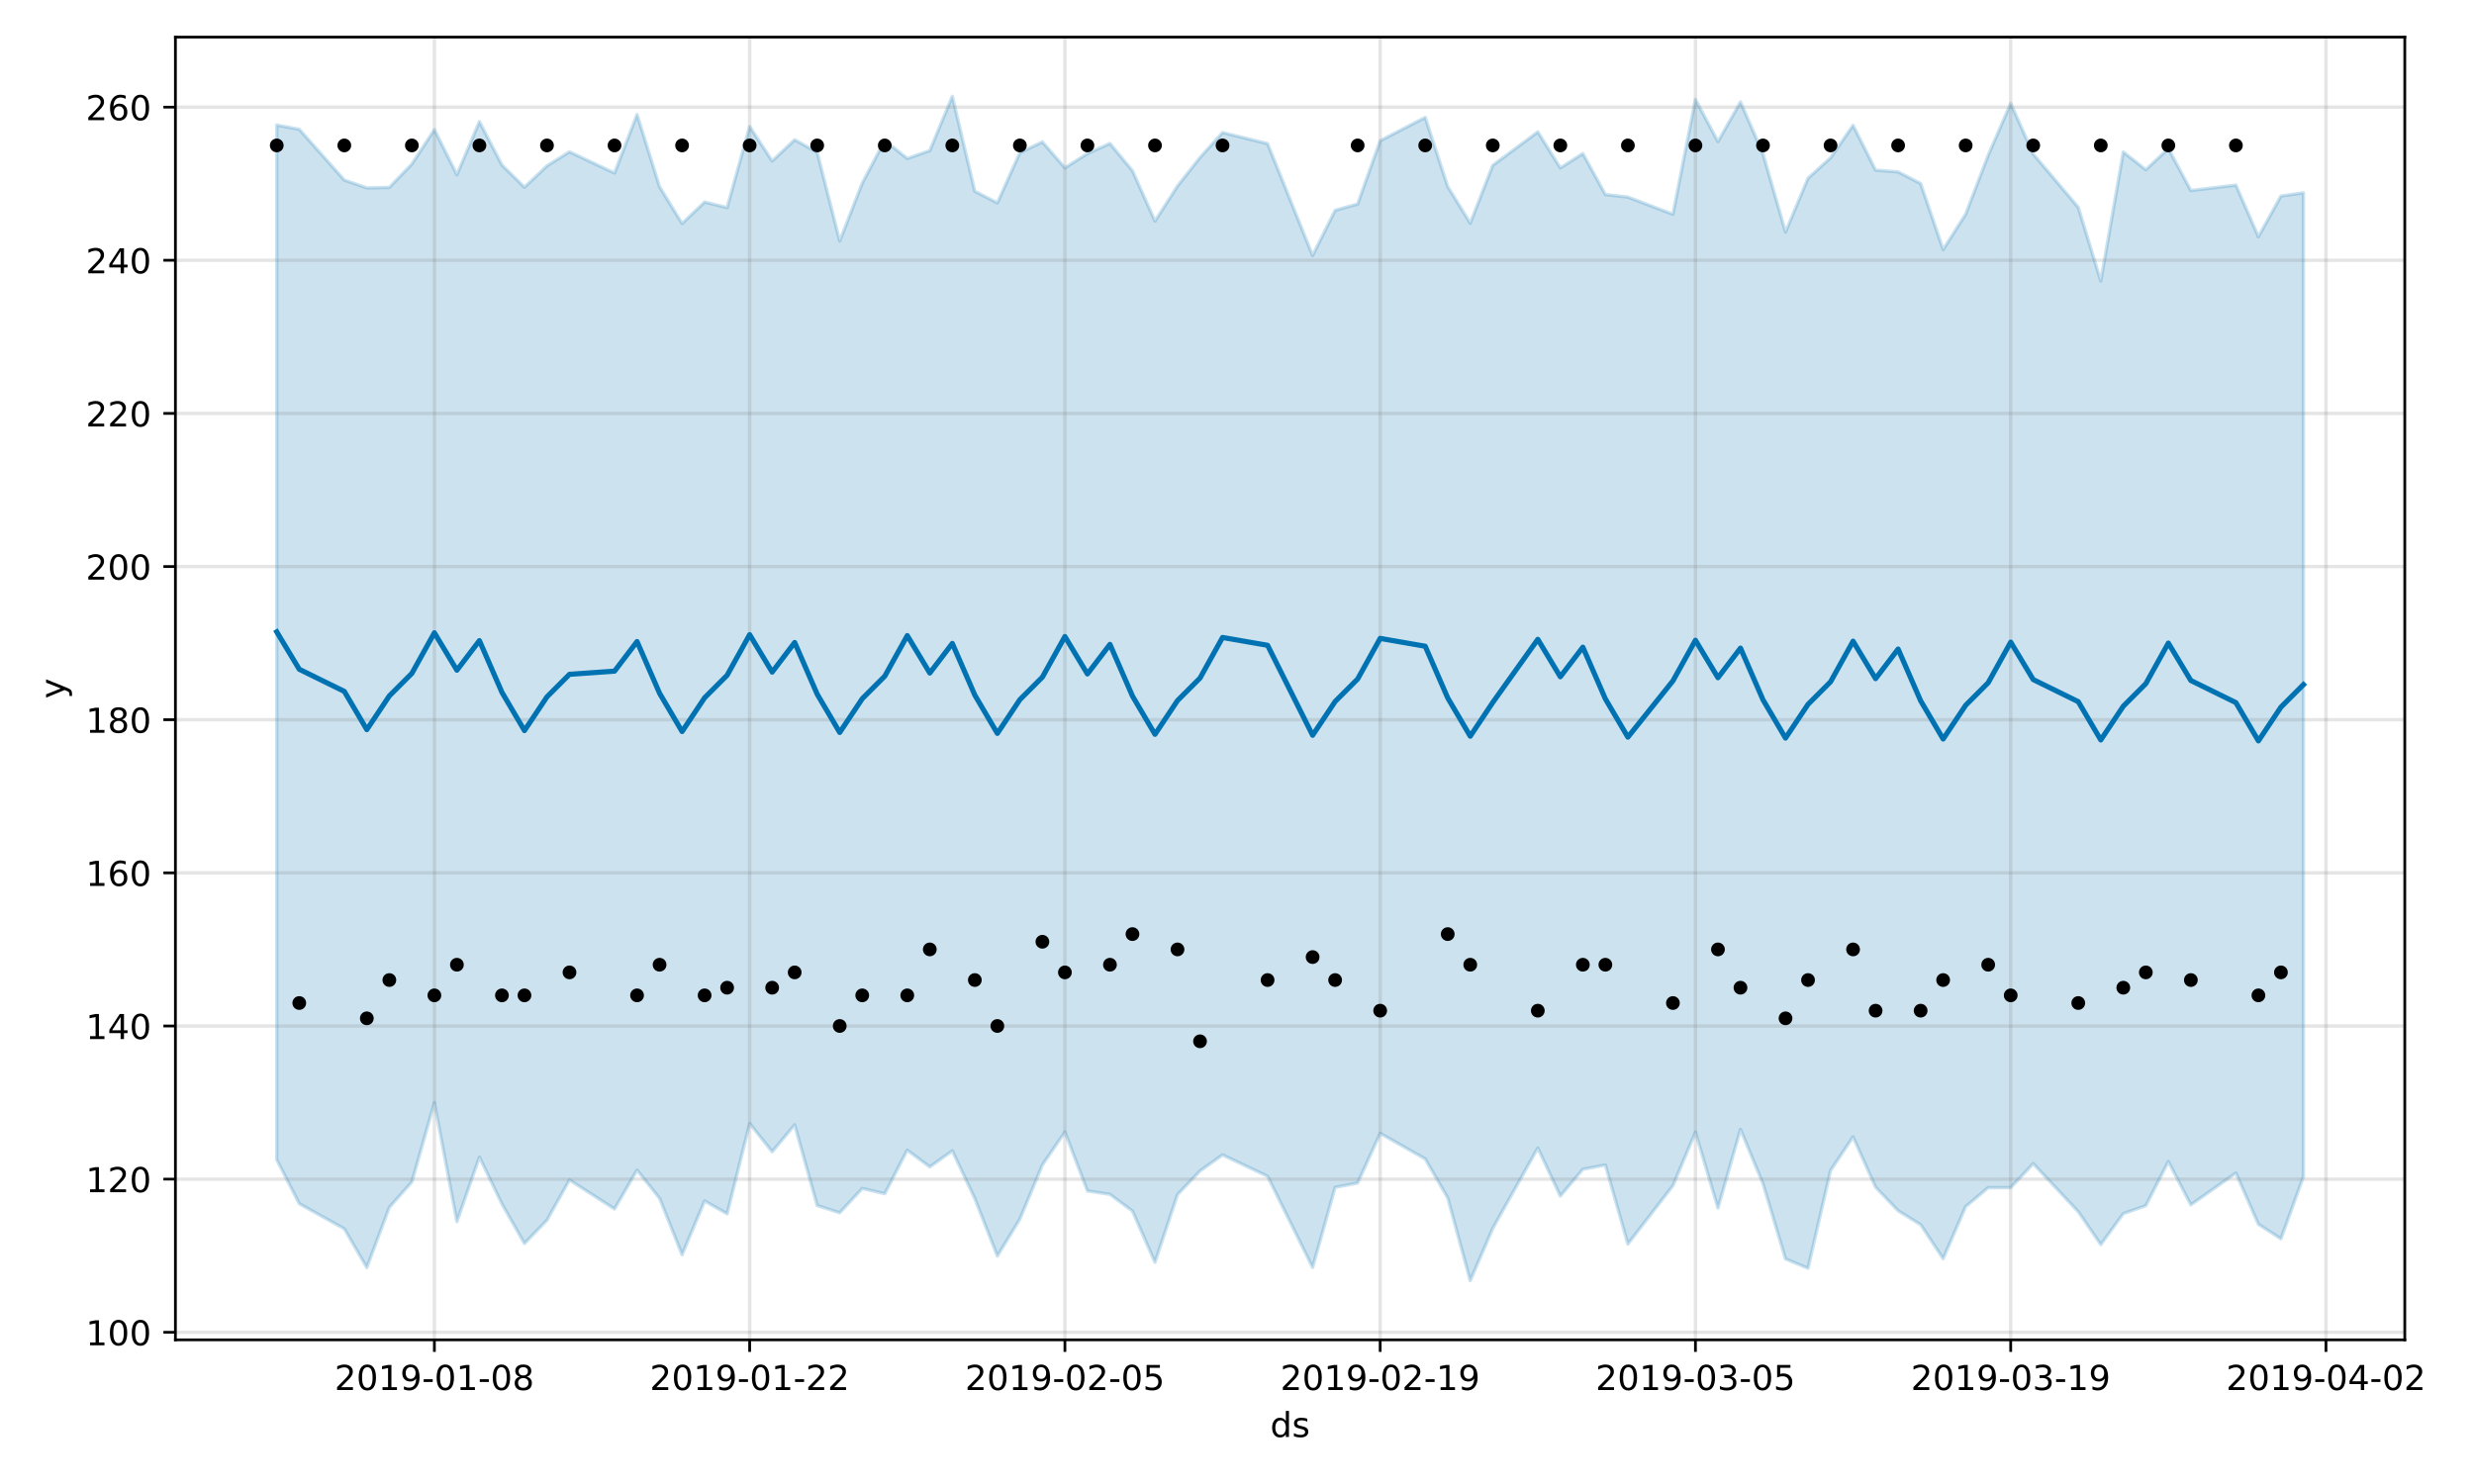 <?xml version="1.0" encoding="utf-8" standalone="no"?>
<!DOCTYPE svg PUBLIC "-//W3C//DTD SVG 1.1//EN"
  "http://www.w3.org/Graphics/SVG/1.1/DTD/svg11.dtd">
<!-- Created with matplotlib (https://matplotlib.org/) -->
<svg height="432pt" version="1.1" viewBox="0 0 720 432" width="720pt" xmlns="http://www.w3.org/2000/svg" xmlns:xlink="http://www.w3.org/1999/xlink">
 <defs>
  <style type="text/css">
*{stroke-linecap:butt;stroke-linejoin:round;}
  </style>
 </defs>
 <g id="figure_1">
  <g id="patch_1">
   <path d="M 0 432 
L 720 432 
L 720 0 
L 0 0 
z
" style="fill:#ffffff;"/>
  </g>
  <g id="axes_1">
   <g id="patch_2">
    <path d="M 51.05 390.04 
L 699.857 390.04 
L 699.857 10.8 
L 51.05 10.8 
z
" style="fill:#ffffff;"/>
   </g>
   <g id="PolyCollection_1">
    <defs>
     <path d="M 80.541 -395.58 
L 80.541 -94.399 
L 87.095 -81.602 
L 100.202 -74.284 
L 106.756 -63.004 
L 113.309 -80.535 
L 119.863 -87.93 
L 126.417 -111.03 
L 132.97 -76.383 
L 139.524 -95.158 
L 146.077 -81.52 
L 152.631 -69.999 
L 159.185 -76.791 
L 165.738 -88.509 
L 178.845 -80.063 
L 185.399 -91.378 
L 191.953 -83.16 
L 198.506 -66.753 
L 205.06 -82.389 
L 211.613 -78.659 
L 218.167 -104.935 
L 224.721 -96.713 
L 231.274 -104.542 
L 237.828 -81.064 
L 244.381 -78.956 
L 250.935 -86.029 
L 257.489 -84.516 
L 264.042 -97.188 
L 270.596 -92.306 
L 277.15 -96.986 
L 283.703 -83.075 
L 290.257 -66.358 
L 296.81 -77.127 
L 303.364 -92.871 
L 309.918 -102.475 
L 316.471 -85.32 
L 323.025 -84.322 
L 329.578 -79.442 
L 336.132 -64.536 
L 342.686 -84.244 
L 349.239 -91.124 
L 355.793 -95.805 
L 368.9 -89.575 
L 382.007 -63.039 
L 388.561 -86.356 
L 395.114 -87.627 
L 401.668 -102.075 
L 414.775 -94.638 
L 421.329 -83.274 
L 427.883 -59.198 
L 434.436 -74.423 
L 447.543 -97.794 
L 454.097 -83.823 
L 460.651 -91.62 
L 467.204 -92.863 
L 473.758 -69.867 
L 486.865 -86.844 
L 493.419 -102.421 
L 499.972 -80.328 
L 506.526 -103.224 
L 513.079 -87.439 
L 519.633 -65.516 
L 526.187 -62.812 
L 532.74 -91.263 
L 539.294 -101.034 
L 545.847 -86.402 
L 552.401 -79.552 
L 558.955 -75.501 
L 565.508 -65.591 
L 572.062 -80.755 
L 578.616 -86.257 
L 585.169 -86.273 
L 591.723 -93.253 
L 604.83 -79.26 
L 611.384 -69.701 
L 617.937 -78.701 
L 624.491 -81.019 
L 631.044 -93.853 
L 637.598 -81.267 
L 650.705 -90.525 
L 657.259 -75.614 
L 663.812 -71.381 
L 670.366 -89.5 
L 670.366 -375.868 
L 670.366 -375.868 
L 663.812 -374.93 
L 657.259 -363.091 
L 650.705 -378.117 
L 637.598 -376.542 
L 631.044 -388.748 
L 624.491 -382.592 
L 617.937 -387.742 
L 611.384 -350.194 
L 604.83 -371.652 
L 591.723 -387.161 
L 585.169 -401.91 
L 578.616 -386.798 
L 572.062 -369.651 
L 565.508 -359.361 
L 558.955 -378.565 
L 552.401 -381.965 
L 545.847 -382.482 
L 539.294 -395.511 
L 532.74 -386.051 
L 526.187 -380.118 
L 519.633 -364.446 
L 513.079 -387.251 
L 506.526 -402.327 
L 499.972 -390.778 
L 493.419 -403.063 
L 486.865 -369.628 
L 473.758 -374.632 
L 467.204 -375.372 
L 460.651 -387.293 
L 454.097 -383.111 
L 447.543 -393.601 
L 434.436 -383.866 
L 427.883 -367.02 
L 421.329 -377.685 
L 414.775 -397.817 
L 401.668 -391.031 
L 395.114 -372.608 
L 388.561 -370.78 
L 382.007 -357.622 
L 368.9 -390.184 
L 355.793 -393.409 
L 349.239 -386.138 
L 342.686 -377.849 
L 336.132 -367.643 
L 329.578 -382.289 
L 323.025 -390.23 
L 316.471 -387.289 
L 309.918 -383.134 
L 303.364 -390.687 
L 296.81 -387.541 
L 290.257 -372.936 
L 283.703 -376.317 
L 277.15 -403.962 
L 270.596 -388.155 
L 264.042 -385.853 
L 257.489 -391.12 
L 250.935 -378.675 
L 244.381 -361.844 
L 237.828 -387.653 
L 231.274 -391.301 
L 224.721 -385.131 
L 218.167 -395.168 
L 211.613 -371.574 
L 205.06 -373.179 
L 198.506 -366.931 
L 191.953 -377.638 
L 185.399 -398.669 
L 178.845 -381.625 
L 165.738 -387.803 
L 159.185 -383.714 
L 152.631 -377.49 
L 146.077 -383.956 
L 139.524 -396.598 
L 132.97 -381.129 
L 126.417 -394.259 
L 119.863 -384.245 
L 113.309 -377.444 
L 106.756 -377.304 
L 100.202 -379.581 
L 87.095 -394.365 
L 80.541 -395.58 
z
" id="m6559ff8dbb" style="stroke:#0072b2;stroke-opacity:0.2;"/>
    </defs>
    <g clip-path="url(#p74fd27d8d5)">
     <use style="fill:#0072b2;fill-opacity:0.2;stroke:#0072b2;stroke-opacity:0.2;" x="0" xlink:href="#m6559ff8dbb" y="432"/>
    </g>
   </g>
   <g id="matplotlib.axis_1">
    <g id="xtick_1">
     <g id="line2d_1">
      <path clip-path="url(#p74fd27d8d5)" d="M 126.417 390.04 
L 126.417 10.8 
" style="fill:none;stroke:#808080;stroke-linecap:square;stroke-opacity:0.2;"/>
     </g>
     <g id="line2d_2">
      <defs>
       <path d="M 0 0 
L 0 3.5 
" id="m999c740b2d" style="stroke:#000000;stroke-width:0.8;"/>
      </defs>
      <g>
       <use style="stroke:#000000;stroke-width:0.8;" x="126.417" xlink:href="#m999c740b2d" y="390.04"/>
      </g>
     </g>
     <g id="text_1">
      <!-- 2019-01-08 -->
      <defs>
       <path d="M 19.188 8.297 
L 53.609 8.297 
L 53.609 0 
L 7.328 0 
L 7.328 8.297 
Q 12.938 14.109 22.625 23.891 
Q 32.328 33.688 34.812 36.531 
Q 39.547 41.844 41.422 45.531 
Q 43.312 49.219 43.312 52.781 
Q 43.312 58.594 39.234 62.25 
Q 35.156 65.922 28.609 65.922 
Q 23.969 65.922 18.812 64.312 
Q 13.672 62.703 7.812 59.422 
L 7.812 69.391 
Q 13.766 71.781 18.938 73 
Q 24.125 74.219 28.422 74.219 
Q 39.75 74.219 46.484 68.547 
Q 53.219 62.891 53.219 53.422 
Q 53.219 48.922 51.531 44.891 
Q 49.859 40.875 45.406 35.406 
Q 44.188 33.984 37.641 27.219 
Q 31.109 20.453 19.188 8.297 
z
" id="DejaVuSans-50"/>
       <path d="M 31.781 66.406 
Q 24.172 66.406 20.328 58.906 
Q 16.5 51.422 16.5 36.375 
Q 16.5 21.391 20.328 13.891 
Q 24.172 6.391 31.781 6.391 
Q 39.453 6.391 43.281 13.891 
Q 47.125 21.391 47.125 36.375 
Q 47.125 51.422 43.281 58.906 
Q 39.453 66.406 31.781 66.406 
z
M 31.781 74.219 
Q 44.047 74.219 50.516 64.516 
Q 56.984 54.828 56.984 36.375 
Q 56.984 17.969 50.516 8.266 
Q 44.047 -1.422 31.781 -1.422 
Q 19.531 -1.422 13.062 8.266 
Q 6.594 17.969 6.594 36.375 
Q 6.594 54.828 13.062 64.516 
Q 19.531 74.219 31.781 74.219 
z
" id="DejaVuSans-48"/>
       <path d="M 12.406 8.297 
L 28.516 8.297 
L 28.516 63.922 
L 10.984 60.406 
L 10.984 69.391 
L 28.422 72.906 
L 38.281 72.906 
L 38.281 8.297 
L 54.391 8.297 
L 54.391 0 
L 12.406 0 
z
" id="DejaVuSans-49"/>
       <path d="M 10.984 1.516 
L 10.984 10.5 
Q 14.703 8.734 18.5 7.812 
Q 22.312 6.891 25.984 6.891 
Q 35.75 6.891 40.891 13.453 
Q 46.047 20.016 46.781 33.406 
Q 43.953 29.203 39.594 26.953 
Q 35.25 24.703 29.984 24.703 
Q 19.047 24.703 12.672 31.312 
Q 6.297 37.938 6.297 49.422 
Q 6.297 60.641 12.938 67.422 
Q 19.578 74.219 30.609 74.219 
Q 43.266 74.219 49.922 64.516 
Q 56.594 54.828 56.594 36.375 
Q 56.594 19.141 48.406 8.859 
Q 40.234 -1.422 26.422 -1.422 
Q 22.703 -1.422 18.891 -0.688 
Q 15.094 0.047 10.984 1.516 
z
M 30.609 32.422 
Q 37.25 32.422 41.125 36.953 
Q 45.016 41.5 45.016 49.422 
Q 45.016 57.281 41.125 61.844 
Q 37.25 66.406 30.609 66.406 
Q 23.969 66.406 20.094 61.844 
Q 16.219 57.281 16.219 49.422 
Q 16.219 41.5 20.094 36.953 
Q 23.969 32.422 30.609 32.422 
z
" id="DejaVuSans-57"/>
       <path d="M 4.891 31.391 
L 31.203 31.391 
L 31.203 23.391 
L 4.891 23.391 
z
" id="DejaVuSans-45"/>
       <path d="M 31.781 34.625 
Q 24.75 34.625 20.719 30.859 
Q 16.703 27.094 16.703 20.516 
Q 16.703 13.922 20.719 10.156 
Q 24.75 6.391 31.781 6.391 
Q 38.812 6.391 42.859 10.172 
Q 46.922 13.969 46.922 20.516 
Q 46.922 27.094 42.891 30.859 
Q 38.875 34.625 31.781 34.625 
z
M 21.922 38.812 
Q 15.578 40.375 12.031 44.719 
Q 8.5 49.078 8.5 55.328 
Q 8.5 64.062 14.719 69.141 
Q 20.953 74.219 31.781 74.219 
Q 42.672 74.219 48.875 69.141 
Q 55.078 64.062 55.078 55.328 
Q 55.078 49.078 51.531 44.719 
Q 48 40.375 41.703 38.812 
Q 48.828 37.156 52.797 32.312 
Q 56.781 27.484 56.781 20.516 
Q 56.781 9.906 50.312 4.234 
Q 43.844 -1.422 31.781 -1.422 
Q 19.734 -1.422 13.25 4.234 
Q 6.781 9.906 6.781 20.516 
Q 6.781 27.484 10.781 32.312 
Q 14.797 37.156 21.922 38.812 
z
M 18.312 54.391 
Q 18.312 48.734 21.844 45.562 
Q 25.391 42.391 31.781 42.391 
Q 38.141 42.391 41.719 45.562 
Q 45.312 48.734 45.312 54.391 
Q 45.312 60.062 41.719 63.234 
Q 38.141 66.406 31.781 66.406 
Q 25.391 66.406 21.844 63.234 
Q 18.312 60.062 18.312 54.391 
z
" id="DejaVuSans-56"/>
      </defs>
      <g transform="translate(97.359 404.638)scale(0.1 -0.1)">
       <use xlink:href="#DejaVuSans-50"/>
       <use x="63.623" xlink:href="#DejaVuSans-48"/>
       <use x="127.246" xlink:href="#DejaVuSans-49"/>
       <use x="190.869" xlink:href="#DejaVuSans-57"/>
       <use x="254.492" xlink:href="#DejaVuSans-45"/>
       <use x="290.576" xlink:href="#DejaVuSans-48"/>
       <use x="354.199" xlink:href="#DejaVuSans-49"/>
       <use x="417.822" xlink:href="#DejaVuSans-45"/>
       <use x="453.906" xlink:href="#DejaVuSans-48"/>
       <use x="517.529" xlink:href="#DejaVuSans-56"/>
      </g>
     </g>
    </g>
    <g id="xtick_2">
     <g id="line2d_3">
      <path clip-path="url(#p74fd27d8d5)" d="M 218.167 390.04 
L 218.167 10.8 
" style="fill:none;stroke:#808080;stroke-linecap:square;stroke-opacity:0.2;"/>
     </g>
     <g id="line2d_4">
      <g>
       <use style="stroke:#000000;stroke-width:0.8;" x="218.167" xlink:href="#m999c740b2d" y="390.04"/>
      </g>
     </g>
     <g id="text_2">
      <!-- 2019-01-22 -->
      <g transform="translate(189.109 404.638)scale(0.1 -0.1)">
       <use xlink:href="#DejaVuSans-50"/>
       <use x="63.623" xlink:href="#DejaVuSans-48"/>
       <use x="127.246" xlink:href="#DejaVuSans-49"/>
       <use x="190.869" xlink:href="#DejaVuSans-57"/>
       <use x="254.492" xlink:href="#DejaVuSans-45"/>
       <use x="290.576" xlink:href="#DejaVuSans-48"/>
       <use x="354.199" xlink:href="#DejaVuSans-49"/>
       <use x="417.822" xlink:href="#DejaVuSans-45"/>
       <use x="453.906" xlink:href="#DejaVuSans-50"/>
       <use x="517.529" xlink:href="#DejaVuSans-50"/>
      </g>
     </g>
    </g>
    <g id="xtick_3">
     <g id="line2d_5">
      <path clip-path="url(#p74fd27d8d5)" d="M 309.918 390.04 
L 309.918 10.8 
" style="fill:none;stroke:#808080;stroke-linecap:square;stroke-opacity:0.2;"/>
     </g>
     <g id="line2d_6">
      <g>
       <use style="stroke:#000000;stroke-width:0.8;" x="309.918" xlink:href="#m999c740b2d" y="390.04"/>
      </g>
     </g>
     <g id="text_3">
      <!-- 2019-02-05 -->
      <defs>
       <path d="M 10.797 72.906 
L 49.516 72.906 
L 49.516 64.594 
L 19.828 64.594 
L 19.828 46.734 
Q 21.969 47.469 24.109 47.828 
Q 26.266 48.188 28.422 48.188 
Q 40.625 48.188 47.75 41.5 
Q 54.891 34.812 54.891 23.391 
Q 54.891 11.625 47.562 5.094 
Q 40.234 -1.422 26.906 -1.422 
Q 22.312 -1.422 17.547 -0.641 
Q 12.797 0.141 7.719 1.703 
L 7.719 11.625 
Q 12.109 9.234 16.797 8.062 
Q 21.484 6.891 26.703 6.891 
Q 35.156 6.891 40.078 11.328 
Q 45.016 15.766 45.016 23.391 
Q 45.016 31 40.078 35.438 
Q 35.156 39.891 26.703 39.891 
Q 22.75 39.891 18.812 39.016 
Q 14.891 38.141 10.797 36.281 
z
" id="DejaVuSans-53"/>
      </defs>
      <g transform="translate(280.86 404.638)scale(0.1 -0.1)">
       <use xlink:href="#DejaVuSans-50"/>
       <use x="63.623" xlink:href="#DejaVuSans-48"/>
       <use x="127.246" xlink:href="#DejaVuSans-49"/>
       <use x="190.869" xlink:href="#DejaVuSans-57"/>
       <use x="254.492" xlink:href="#DejaVuSans-45"/>
       <use x="290.576" xlink:href="#DejaVuSans-48"/>
       <use x="354.199" xlink:href="#DejaVuSans-50"/>
       <use x="417.822" xlink:href="#DejaVuSans-45"/>
       <use x="453.906" xlink:href="#DejaVuSans-48"/>
       <use x="517.529" xlink:href="#DejaVuSans-53"/>
      </g>
     </g>
    </g>
    <g id="xtick_4">
     <g id="line2d_7">
      <path clip-path="url(#p74fd27d8d5)" d="M 401.668 390.04 
L 401.668 10.8 
" style="fill:none;stroke:#808080;stroke-linecap:square;stroke-opacity:0.2;"/>
     </g>
     <g id="line2d_8">
      <g>
       <use style="stroke:#000000;stroke-width:0.8;" x="401.668" xlink:href="#m999c740b2d" y="390.04"/>
      </g>
     </g>
     <g id="text_4">
      <!-- 2019-02-19 -->
      <g transform="translate(372.61 404.638)scale(0.1 -0.1)">
       <use xlink:href="#DejaVuSans-50"/>
       <use x="63.623" xlink:href="#DejaVuSans-48"/>
       <use x="127.246" xlink:href="#DejaVuSans-49"/>
       <use x="190.869" xlink:href="#DejaVuSans-57"/>
       <use x="254.492" xlink:href="#DejaVuSans-45"/>
       <use x="290.576" xlink:href="#DejaVuSans-48"/>
       <use x="354.199" xlink:href="#DejaVuSans-50"/>
       <use x="417.822" xlink:href="#DejaVuSans-45"/>
       <use x="453.906" xlink:href="#DejaVuSans-49"/>
       <use x="517.529" xlink:href="#DejaVuSans-57"/>
      </g>
     </g>
    </g>
    <g id="xtick_5">
     <g id="line2d_9">
      <path clip-path="url(#p74fd27d8d5)" d="M 493.419 390.04 
L 493.419 10.8 
" style="fill:none;stroke:#808080;stroke-linecap:square;stroke-opacity:0.2;"/>
     </g>
     <g id="line2d_10">
      <g>
       <use style="stroke:#000000;stroke-width:0.8;" x="493.419" xlink:href="#m999c740b2d" y="390.04"/>
      </g>
     </g>
     <g id="text_5">
      <!-- 2019-03-05 -->
      <defs>
       <path d="M 40.578 39.312 
Q 47.656 37.797 51.625 33 
Q 55.609 28.219 55.609 21.188 
Q 55.609 10.406 48.188 4.484 
Q 40.766 -1.422 27.094 -1.422 
Q 22.516 -1.422 17.656 -0.516 
Q 12.797 0.391 7.625 2.203 
L 7.625 11.719 
Q 11.719 9.328 16.594 8.109 
Q 21.484 6.891 26.812 6.891 
Q 36.078 6.891 40.938 10.547 
Q 45.797 14.203 45.797 21.188 
Q 45.797 27.641 41.281 31.266 
Q 36.766 34.906 28.719 34.906 
L 20.219 34.906 
L 20.219 43.016 
L 29.109 43.016 
Q 36.375 43.016 40.234 45.922 
Q 44.094 48.828 44.094 54.297 
Q 44.094 59.906 40.109 62.906 
Q 36.141 65.922 28.719 65.922 
Q 24.656 65.922 20.016 65.031 
Q 15.375 64.156 9.812 62.312 
L 9.812 71.094 
Q 15.438 72.656 20.344 73.438 
Q 25.25 74.219 29.594 74.219 
Q 40.828 74.219 47.359 69.109 
Q 53.906 64.016 53.906 55.328 
Q 53.906 49.266 50.438 45.094 
Q 46.969 40.922 40.578 39.312 
z
" id="DejaVuSans-51"/>
      </defs>
      <g transform="translate(464.361 404.638)scale(0.1 -0.1)">
       <use xlink:href="#DejaVuSans-50"/>
       <use x="63.623" xlink:href="#DejaVuSans-48"/>
       <use x="127.246" xlink:href="#DejaVuSans-49"/>
       <use x="190.869" xlink:href="#DejaVuSans-57"/>
       <use x="254.492" xlink:href="#DejaVuSans-45"/>
       <use x="290.576" xlink:href="#DejaVuSans-48"/>
       <use x="354.199" xlink:href="#DejaVuSans-51"/>
       <use x="417.822" xlink:href="#DejaVuSans-45"/>
       <use x="453.906" xlink:href="#DejaVuSans-48"/>
       <use x="517.529" xlink:href="#DejaVuSans-53"/>
      </g>
     </g>
    </g>
    <g id="xtick_6">
     <g id="line2d_11">
      <path clip-path="url(#p74fd27d8d5)" d="M 585.169 390.04 
L 585.169 10.8 
" style="fill:none;stroke:#808080;stroke-linecap:square;stroke-opacity:0.2;"/>
     </g>
     <g id="line2d_12">
      <g>
       <use style="stroke:#000000;stroke-width:0.8;" x="585.169" xlink:href="#m999c740b2d" y="390.04"/>
      </g>
     </g>
     <g id="text_6">
      <!-- 2019-03-19 -->
      <g transform="translate(556.111 404.638)scale(0.1 -0.1)">
       <use xlink:href="#DejaVuSans-50"/>
       <use x="63.623" xlink:href="#DejaVuSans-48"/>
       <use x="127.246" xlink:href="#DejaVuSans-49"/>
       <use x="190.869" xlink:href="#DejaVuSans-57"/>
       <use x="254.492" xlink:href="#DejaVuSans-45"/>
       <use x="290.576" xlink:href="#DejaVuSans-48"/>
       <use x="354.199" xlink:href="#DejaVuSans-51"/>
       <use x="417.822" xlink:href="#DejaVuSans-45"/>
       <use x="453.906" xlink:href="#DejaVuSans-49"/>
       <use x="517.529" xlink:href="#DejaVuSans-57"/>
      </g>
     </g>
    </g>
    <g id="xtick_7">
     <g id="line2d_13">
      <path clip-path="url(#p74fd27d8d5)" d="M 676.92 390.04 
L 676.92 10.8 
" style="fill:none;stroke:#808080;stroke-linecap:square;stroke-opacity:0.2;"/>
     </g>
     <g id="line2d_14">
      <g>
       <use style="stroke:#000000;stroke-width:0.8;" x="676.92" xlink:href="#m999c740b2d" y="390.04"/>
      </g>
     </g>
     <g id="text_7">
      <!-- 2019-04-02 -->
      <defs>
       <path d="M 37.797 64.312 
L 12.891 25.391 
L 37.797 25.391 
z
M 35.203 72.906 
L 47.609 72.906 
L 47.609 25.391 
L 58.016 25.391 
L 58.016 17.188 
L 47.609 17.188 
L 47.609 0 
L 37.797 0 
L 37.797 17.188 
L 4.891 17.188 
L 4.891 26.703 
z
" id="DejaVuSans-52"/>
      </defs>
      <g transform="translate(647.862 404.638)scale(0.1 -0.1)">
       <use xlink:href="#DejaVuSans-50"/>
       <use x="63.623" xlink:href="#DejaVuSans-48"/>
       <use x="127.246" xlink:href="#DejaVuSans-49"/>
       <use x="190.869" xlink:href="#DejaVuSans-57"/>
       <use x="254.492" xlink:href="#DejaVuSans-45"/>
       <use x="290.576" xlink:href="#DejaVuSans-48"/>
       <use x="354.199" xlink:href="#DejaVuSans-52"/>
       <use x="417.822" xlink:href="#DejaVuSans-45"/>
       <use x="453.906" xlink:href="#DejaVuSans-48"/>
       <use x="517.529" xlink:href="#DejaVuSans-50"/>
      </g>
     </g>
    </g>
    <g id="text_8">
     <!-- ds -->
     <defs>
      <path d="M 45.406 46.391 
L 45.406 75.984 
L 54.391 75.984 
L 54.391 0 
L 45.406 0 
L 45.406 8.203 
Q 42.578 3.328 38.25 0.953 
Q 33.938 -1.422 27.875 -1.422 
Q 17.969 -1.422 11.734 6.484 
Q 5.516 14.406 5.516 27.297 
Q 5.516 40.188 11.734 48.094 
Q 17.969 56 27.875 56 
Q 33.938 56 38.25 53.625 
Q 42.578 51.266 45.406 46.391 
z
M 14.797 27.297 
Q 14.797 17.391 18.875 11.75 
Q 22.953 6.109 30.078 6.109 
Q 37.203 6.109 41.297 11.75 
Q 45.406 17.391 45.406 27.297 
Q 45.406 37.203 41.297 42.844 
Q 37.203 48.484 30.078 48.484 
Q 22.953 48.484 18.875 42.844 
Q 14.797 37.203 14.797 27.297 
z
" id="DejaVuSans-100"/>
      <path d="M 44.281 53.078 
L 44.281 44.578 
Q 40.484 46.531 36.375 47.5 
Q 32.281 48.484 27.875 48.484 
Q 21.188 48.484 17.844 46.438 
Q 14.5 44.391 14.5 40.281 
Q 14.5 37.156 16.891 35.375 
Q 19.281 33.594 26.516 31.984 
L 29.594 31.297 
Q 39.156 29.25 43.188 25.516 
Q 47.219 21.781 47.219 15.094 
Q 47.219 7.469 41.188 3.016 
Q 35.156 -1.422 24.609 -1.422 
Q 20.219 -1.422 15.453 -0.562 
Q 10.688 0.297 5.422 2 
L 5.422 11.281 
Q 10.406 8.688 15.234 7.391 
Q 20.062 6.109 24.812 6.109 
Q 31.156 6.109 34.562 8.281 
Q 37.984 10.453 37.984 14.406 
Q 37.984 18.062 35.516 20.016 
Q 33.062 21.969 24.703 23.781 
L 21.578 24.516 
Q 13.234 26.266 9.516 29.906 
Q 5.812 33.547 5.812 39.891 
Q 5.812 47.609 11.281 51.797 
Q 16.75 56 26.812 56 
Q 31.781 56 36.172 55.266 
Q 40.578 54.547 44.281 53.078 
z
" id="DejaVuSans-115"/>
     </defs>
     <g transform="translate(369.675 418.317)scale(0.1 -0.1)">
      <use xlink:href="#DejaVuSans-100"/>
      <use x="63.477" xlink:href="#DejaVuSans-115"/>
     </g>
    </g>
   </g>
   <g id="matplotlib.axis_2">
    <g id="ytick_1">
     <g id="line2d_15">
      <path clip-path="url(#p74fd27d8d5)" d="M 51.05 387.831 
L 699.857 387.831 
" style="fill:none;stroke:#808080;stroke-linecap:square;stroke-opacity:0.2;"/>
     </g>
     <g id="line2d_16">
      <defs>
       <path d="M 0 0 
L -3.5 0 
" id="m707e2fc4f9" style="stroke:#000000;stroke-width:0.8;"/>
      </defs>
      <g>
       <use style="stroke:#000000;stroke-width:0.8;" x="51.05" xlink:href="#m707e2fc4f9" y="387.831"/>
      </g>
     </g>
     <g id="text_9">
      <!-- 100 -->
      <g transform="translate(24.962 391.63)scale(0.1 -0.1)">
       <use xlink:href="#DejaVuSans-49"/>
       <use x="63.623" xlink:href="#DejaVuSans-48"/>
       <use x="127.246" xlink:href="#DejaVuSans-48"/>
      </g>
     </g>
    </g>
    <g id="ytick_2">
     <g id="line2d_17">
      <path clip-path="url(#p74fd27d8d5)" d="M 51.05 343.25 
L 699.857 343.25 
" style="fill:none;stroke:#808080;stroke-linecap:square;stroke-opacity:0.2;"/>
     </g>
     <g id="line2d_18">
      <g>
       <use style="stroke:#000000;stroke-width:0.8;" x="51.05" xlink:href="#m707e2fc4f9" y="343.25"/>
      </g>
     </g>
     <g id="text_10">
      <!-- 120 -->
      <g transform="translate(24.962 347.05)scale(0.1 -0.1)">
       <use xlink:href="#DejaVuSans-49"/>
       <use x="63.623" xlink:href="#DejaVuSans-50"/>
       <use x="127.246" xlink:href="#DejaVuSans-48"/>
      </g>
     </g>
    </g>
    <g id="ytick_3">
     <g id="line2d_19">
      <path clip-path="url(#p74fd27d8d5)" d="M 51.05 298.67 
L 699.857 298.67 
" style="fill:none;stroke:#808080;stroke-linecap:square;stroke-opacity:0.2;"/>
     </g>
     <g id="line2d_20">
      <g>
       <use style="stroke:#000000;stroke-width:0.8;" x="51.05" xlink:href="#m707e2fc4f9" y="298.67"/>
      </g>
     </g>
     <g id="text_11">
      <!-- 140 -->
      <g transform="translate(24.962 302.469)scale(0.1 -0.1)">
       <use xlink:href="#DejaVuSans-49"/>
       <use x="63.623" xlink:href="#DejaVuSans-52"/>
       <use x="127.246" xlink:href="#DejaVuSans-48"/>
      </g>
     </g>
    </g>
    <g id="ytick_4">
     <g id="line2d_21">
      <path clip-path="url(#p74fd27d8d5)" d="M 51.05 254.09 
L 699.857 254.09 
" style="fill:none;stroke:#808080;stroke-linecap:square;stroke-opacity:0.2;"/>
     </g>
     <g id="line2d_22">
      <g>
       <use style="stroke:#000000;stroke-width:0.8;" x="51.05" xlink:href="#m707e2fc4f9" y="254.09"/>
      </g>
     </g>
     <g id="text_12">
      <!-- 160 -->
      <defs>
       <path d="M 33.016 40.375 
Q 26.375 40.375 22.484 35.828 
Q 18.609 31.297 18.609 23.391 
Q 18.609 15.531 22.484 10.953 
Q 26.375 6.391 33.016 6.391 
Q 39.656 6.391 43.531 10.953 
Q 47.406 15.531 47.406 23.391 
Q 47.406 31.297 43.531 35.828 
Q 39.656 40.375 33.016 40.375 
z
M 52.594 71.297 
L 52.594 62.312 
Q 48.875 64.062 45.094 64.984 
Q 41.312 65.922 37.594 65.922 
Q 27.828 65.922 22.672 59.328 
Q 17.531 52.734 16.797 39.406 
Q 19.672 43.656 24.016 45.922 
Q 28.375 48.188 33.594 48.188 
Q 44.578 48.188 50.953 41.516 
Q 57.328 34.859 57.328 23.391 
Q 57.328 12.156 50.688 5.359 
Q 44.047 -1.422 33.016 -1.422 
Q 20.359 -1.422 13.672 8.266 
Q 6.984 17.969 6.984 36.375 
Q 6.984 53.656 15.188 63.938 
Q 23.391 74.219 37.203 74.219 
Q 40.922 74.219 44.703 73.484 
Q 48.484 72.75 52.594 71.297 
z
" id="DejaVuSans-54"/>
      </defs>
      <g transform="translate(24.962 257.889)scale(0.1 -0.1)">
       <use xlink:href="#DejaVuSans-49"/>
       <use x="63.623" xlink:href="#DejaVuSans-54"/>
       <use x="127.246" xlink:href="#DejaVuSans-48"/>
      </g>
     </g>
    </g>
    <g id="ytick_5">
     <g id="line2d_23">
      <path clip-path="url(#p74fd27d8d5)" d="M 51.05 209.51 
L 699.857 209.51 
" style="fill:none;stroke:#808080;stroke-linecap:square;stroke-opacity:0.2;"/>
     </g>
     <g id="line2d_24">
      <g>
       <use style="stroke:#000000;stroke-width:0.8;" x="51.05" xlink:href="#m707e2fc4f9" y="209.51"/>
      </g>
     </g>
     <g id="text_13">
      <!-- 180 -->
      <g transform="translate(24.962 213.309)scale(0.1 -0.1)">
       <use xlink:href="#DejaVuSans-49"/>
       <use x="63.623" xlink:href="#DejaVuSans-56"/>
       <use x="127.246" xlink:href="#DejaVuSans-48"/>
      </g>
     </g>
    </g>
    <g id="ytick_6">
     <g id="line2d_25">
      <path clip-path="url(#p74fd27d8d5)" d="M 51.05 164.93 
L 699.857 164.93 
" style="fill:none;stroke:#808080;stroke-linecap:square;stroke-opacity:0.2;"/>
     </g>
     <g id="line2d_26">
      <g>
       <use style="stroke:#000000;stroke-width:0.8;" x="51.05" xlink:href="#m707e2fc4f9" y="164.93"/>
      </g>
     </g>
     <g id="text_14">
      <!-- 200 -->
      <g transform="translate(24.962 168.729)scale(0.1 -0.1)">
       <use xlink:href="#DejaVuSans-50"/>
       <use x="63.623" xlink:href="#DejaVuSans-48"/>
       <use x="127.246" xlink:href="#DejaVuSans-48"/>
      </g>
     </g>
    </g>
    <g id="ytick_7">
     <g id="line2d_27">
      <path clip-path="url(#p74fd27d8d5)" d="M 51.05 120.35 
L 699.857 120.35 
" style="fill:none;stroke:#808080;stroke-linecap:square;stroke-opacity:0.2;"/>
     </g>
     <g id="line2d_28">
      <g>
       <use style="stroke:#000000;stroke-width:0.8;" x="51.05" xlink:href="#m707e2fc4f9" y="120.35"/>
      </g>
     </g>
     <g id="text_15">
      <!-- 220 -->
      <g transform="translate(24.962 124.149)scale(0.1 -0.1)">
       <use xlink:href="#DejaVuSans-50"/>
       <use x="63.623" xlink:href="#DejaVuSans-50"/>
       <use x="127.246" xlink:href="#DejaVuSans-48"/>
      </g>
     </g>
    </g>
    <g id="ytick_8">
     <g id="line2d_29">
      <path clip-path="url(#p74fd27d8d5)" d="M 51.05 75.769 
L 699.857 75.769 
" style="fill:none;stroke:#808080;stroke-linecap:square;stroke-opacity:0.2;"/>
     </g>
     <g id="line2d_30">
      <g>
       <use style="stroke:#000000;stroke-width:0.8;" x="51.05" xlink:href="#m707e2fc4f9" y="75.769"/>
      </g>
     </g>
     <g id="text_16">
      <!-- 240 -->
      <g transform="translate(24.962 79.569)scale(0.1 -0.1)">
       <use xlink:href="#DejaVuSans-50"/>
       <use x="63.623" xlink:href="#DejaVuSans-52"/>
       <use x="127.246" xlink:href="#DejaVuSans-48"/>
      </g>
     </g>
    </g>
    <g id="ytick_9">
     <g id="line2d_31">
      <path clip-path="url(#p74fd27d8d5)" d="M 51.05 31.189 
L 699.857 31.189 
" style="fill:none;stroke:#808080;stroke-linecap:square;stroke-opacity:0.2;"/>
     </g>
     <g id="line2d_32">
      <g>
       <use style="stroke:#000000;stroke-width:0.8;" x="51.05" xlink:href="#m707e2fc4f9" y="31.189"/>
      </g>
     </g>
     <g id="text_17">
      <!-- 260 -->
      <g transform="translate(24.962 34.988)scale(0.1 -0.1)">
       <use xlink:href="#DejaVuSans-50"/>
       <use x="63.623" xlink:href="#DejaVuSans-54"/>
       <use x="127.246" xlink:href="#DejaVuSans-48"/>
      </g>
     </g>
    </g>
    <g id="text_18">
     <!-- y -->
     <defs>
      <path d="M 32.172 -5.078 
Q 28.375 -14.844 24.75 -17.812 
Q 21.141 -20.797 15.094 -20.797 
L 7.906 -20.797 
L 7.906 -13.281 
L 13.188 -13.281 
Q 16.891 -13.281 18.938 -11.516 
Q 21 -9.766 23.484 -3.219 
L 25.094 0.875 
L 2.984 54.688 
L 12.5 54.688 
L 29.594 11.922 
L 46.688 54.688 
L 56.203 54.688 
z
" id="DejaVuSans-121"/>
     </defs>
     <g transform="translate(18.883 203.379)rotate(-90)scale(0.1 -0.1)">
      <use xlink:href="#DejaVuSans-121"/>
     </g>
    </g>
   </g>
   <g id="line2d_33">
    <defs>
     <path d="M 0 1.5 
C 0.398 1.5 0.779 1.342 1.061 1.061 
C 1.342 0.779 1.5 0.398 1.5 0 
C 1.5 -0.398 1.342 -0.779 1.061 -1.061 
C 0.779 -1.342 0.398 -1.5 0 -1.5 
C -0.398 -1.5 -0.779 -1.342 -1.061 -1.061 
C -1.342 -0.779 -1.5 -0.398 -1.5 0 
C -1.5 0.398 -1.342 0.779 -1.061 1.061 
C -0.779 1.342 -0.398 1.5 0 1.5 
z
" id="mb77bb23c29" style="stroke:#000000;"/>
    </defs>
    <g clip-path="url(#p74fd27d8d5)">
     <use style="stroke:#000000;" x="80.541" xlink:href="#mb77bb23c29" y="42.334"/>
     <use style="stroke:#000000;" x="87.095" xlink:href="#mb77bb23c29" y="291.983"/>
     <use style="stroke:#000000;" x="100.202" xlink:href="#mb77bb23c29" y="42.334"/>
     <use style="stroke:#000000;" x="106.756" xlink:href="#mb77bb23c29" y="296.441"/>
     <use style="stroke:#000000;" x="113.309" xlink:href="#mb77bb23c29" y="285.296"/>
     <use style="stroke:#000000;" x="119.863" xlink:href="#mb77bb23c29" y="42.334"/>
     <use style="stroke:#000000;" x="126.417" xlink:href="#mb77bb23c29" y="289.754"/>
     <use style="stroke:#000000;" x="132.97" xlink:href="#mb77bb23c29" y="280.838"/>
     <use style="stroke:#000000;" x="139.524" xlink:href="#mb77bb23c29" y="42.334"/>
     <use style="stroke:#000000;" x="146.077" xlink:href="#mb77bb23c29" y="289.754"/>
     <use style="stroke:#000000;" x="152.631" xlink:href="#mb77bb23c29" y="289.754"/>
     <use style="stroke:#000000;" x="159.185" xlink:href="#mb77bb23c29" y="42.334"/>
     <use style="stroke:#000000;" x="165.738" xlink:href="#mb77bb23c29" y="283.067"/>
     <use style="stroke:#000000;" x="178.845" xlink:href="#mb77bb23c29" y="42.334"/>
     <use style="stroke:#000000;" x="185.399" xlink:href="#mb77bb23c29" y="289.754"/>
     <use style="stroke:#000000;" x="191.953" xlink:href="#mb77bb23c29" y="280.838"/>
     <use style="stroke:#000000;" x="198.506" xlink:href="#mb77bb23c29" y="42.334"/>
     <use style="stroke:#000000;" x="205.06" xlink:href="#mb77bb23c29" y="289.754"/>
     <use style="stroke:#000000;" x="211.613" xlink:href="#mb77bb23c29" y="287.525"/>
     <use style="stroke:#000000;" x="218.167" xlink:href="#mb77bb23c29" y="42.334"/>
     <use style="stroke:#000000;" x="224.721" xlink:href="#mb77bb23c29" y="287.525"/>
     <use style="stroke:#000000;" x="231.274" xlink:href="#mb77bb23c29" y="283.067"/>
     <use style="stroke:#000000;" x="237.828" xlink:href="#mb77bb23c29" y="42.334"/>
     <use style="stroke:#000000;" x="244.381" xlink:href="#mb77bb23c29" y="298.67"/>
     <use style="stroke:#000000;" x="250.935" xlink:href="#mb77bb23c29" y="289.754"/>
     <use style="stroke:#000000;" x="257.489" xlink:href="#mb77bb23c29" y="42.334"/>
     <use style="stroke:#000000;" x="264.042" xlink:href="#mb77bb23c29" y="289.754"/>
     <use style="stroke:#000000;" x="270.596" xlink:href="#mb77bb23c29" y="276.38"/>
     <use style="stroke:#000000;" x="277.15" xlink:href="#mb77bb23c29" y="42.334"/>
     <use style="stroke:#000000;" x="283.703" xlink:href="#mb77bb23c29" y="285.296"/>
     <use style="stroke:#000000;" x="290.257" xlink:href="#mb77bb23c29" y="298.67"/>
     <use style="stroke:#000000;" x="296.81" xlink:href="#mb77bb23c29" y="42.334"/>
     <use style="stroke:#000000;" x="303.364" xlink:href="#mb77bb23c29" y="274.151"/>
     <use style="stroke:#000000;" x="309.918" xlink:href="#mb77bb23c29" y="283.067"/>
     <use style="stroke:#000000;" x="316.471" xlink:href="#mb77bb23c29" y="42.334"/>
     <use style="stroke:#000000;" x="323.025" xlink:href="#mb77bb23c29" y="280.838"/>
     <use style="stroke:#000000;" x="329.578" xlink:href="#mb77bb23c29" y="271.922"/>
     <use style="stroke:#000000;" x="336.132" xlink:href="#mb77bb23c29" y="42.334"/>
     <use style="stroke:#000000;" x="342.686" xlink:href="#mb77bb23c29" y="276.38"/>
     <use style="stroke:#000000;" x="349.239" xlink:href="#mb77bb23c29" y="303.128"/>
     <use style="stroke:#000000;" x="355.793" xlink:href="#mb77bb23c29" y="42.334"/>
     <use style="stroke:#000000;" x="368.9" xlink:href="#mb77bb23c29" y="285.296"/>
     <use style="stroke:#000000;" x="382.007" xlink:href="#mb77bb23c29" y="278.609"/>
     <use style="stroke:#000000;" x="388.561" xlink:href="#mb77bb23c29" y="285.296"/>
     <use style="stroke:#000000;" x="395.114" xlink:href="#mb77bb23c29" y="42.334"/>
     <use style="stroke:#000000;" x="401.668" xlink:href="#mb77bb23c29" y="294.212"/>
     <use style="stroke:#000000;" x="414.775" xlink:href="#mb77bb23c29" y="42.334"/>
     <use style="stroke:#000000;" x="421.329" xlink:href="#mb77bb23c29" y="271.922"/>
     <use style="stroke:#000000;" x="427.883" xlink:href="#mb77bb23c29" y="280.838"/>
     <use style="stroke:#000000;" x="434.436" xlink:href="#mb77bb23c29" y="42.334"/>
     <use style="stroke:#000000;" x="447.543" xlink:href="#mb77bb23c29" y="294.212"/>
     <use style="stroke:#000000;" x="454.097" xlink:href="#mb77bb23c29" y="42.334"/>
     <use style="stroke:#000000;" x="460.651" xlink:href="#mb77bb23c29" y="280.838"/>
     <use style="stroke:#000000;" x="467.204" xlink:href="#mb77bb23c29" y="280.838"/>
     <use style="stroke:#000000;" x="473.758" xlink:href="#mb77bb23c29" y="42.334"/>
     <use style="stroke:#000000;" x="486.865" xlink:href="#mb77bb23c29" y="291.983"/>
     <use style="stroke:#000000;" x="493.419" xlink:href="#mb77bb23c29" y="42.334"/>
     <use style="stroke:#000000;" x="499.972" xlink:href="#mb77bb23c29" y="276.38"/>
     <use style="stroke:#000000;" x="506.526" xlink:href="#mb77bb23c29" y="287.525"/>
     <use style="stroke:#000000;" x="513.079" xlink:href="#mb77bb23c29" y="42.334"/>
     <use style="stroke:#000000;" x="519.633" xlink:href="#mb77bb23c29" y="296.441"/>
     <use style="stroke:#000000;" x="526.187" xlink:href="#mb77bb23c29" y="285.296"/>
     <use style="stroke:#000000;" x="532.74" xlink:href="#mb77bb23c29" y="42.334"/>
     <use style="stroke:#000000;" x="539.294" xlink:href="#mb77bb23c29" y="276.38"/>
     <use style="stroke:#000000;" x="545.847" xlink:href="#mb77bb23c29" y="294.212"/>
     <use style="stroke:#000000;" x="552.401" xlink:href="#mb77bb23c29" y="42.334"/>
     <use style="stroke:#000000;" x="558.955" xlink:href="#mb77bb23c29" y="294.212"/>
     <use style="stroke:#000000;" x="565.508" xlink:href="#mb77bb23c29" y="285.296"/>
     <use style="stroke:#000000;" x="572.062" xlink:href="#mb77bb23c29" y="42.334"/>
     <use style="stroke:#000000;" x="578.616" xlink:href="#mb77bb23c29" y="280.838"/>
     <use style="stroke:#000000;" x="585.169" xlink:href="#mb77bb23c29" y="289.754"/>
     <use style="stroke:#000000;" x="591.723" xlink:href="#mb77bb23c29" y="42.334"/>
     <use style="stroke:#000000;" x="604.83" xlink:href="#mb77bb23c29" y="291.983"/>
     <use style="stroke:#000000;" x="611.384" xlink:href="#mb77bb23c29" y="42.334"/>
     <use style="stroke:#000000;" x="617.937" xlink:href="#mb77bb23c29" y="287.525"/>
     <use style="stroke:#000000;" x="624.491" xlink:href="#mb77bb23c29" y="283.067"/>
     <use style="stroke:#000000;" x="631.044" xlink:href="#mb77bb23c29" y="42.334"/>
     <use style="stroke:#000000;" x="637.598" xlink:href="#mb77bb23c29" y="285.296"/>
     <use style="stroke:#000000;" x="650.705" xlink:href="#mb77bb23c29" y="42.334"/>
     <use style="stroke:#000000;" x="657.259" xlink:href="#mb77bb23c29" y="289.754"/>
     <use style="stroke:#000000;" x="663.812" xlink:href="#mb77bb23c29" y="283.067"/>
    </g>
   </g>
   <g id="line2d_34">
    <path clip-path="url(#p74fd27d8d5)" d="M 80.541 183.935 
L 87.095 194.83 
L 100.202 201.264 
L 106.756 212.403 
L 113.309 202.577 
L 119.863 196.024 
L 126.417 184.207 
L 132.97 195.102 
L 139.524 186.489 
L 146.077 201.536 
L 152.631 212.675 
L 159.185 202.849 
L 165.738 196.296 
L 178.845 195.375 
L 185.399 186.761 
L 191.953 201.808 
L 198.506 212.948 
L 205.06 203.122 
L 211.613 196.569 
L 218.167 184.752 
L 224.721 195.647 
L 231.274 187.034 
L 237.828 202.081 
L 244.381 213.22 
L 250.935 203.394 
L 257.489 196.841 
L 264.042 185.025 
L 270.596 195.92 
L 277.15 187.306 
L 283.703 202.353 
L 290.257 213.493 
L 296.81 203.667 
L 303.364 197.114 
L 309.918 185.297 
L 316.471 196.192 
L 323.025 187.579 
L 329.578 202.626 
L 336.132 213.765 
L 342.686 203.939 
L 349.239 197.386 
L 355.793 185.569 
L 368.9 187.851 
L 382.007 214.037 
L 388.561 204.211 
L 395.114 197.658 
L 401.668 185.842 
L 414.775 188.123 
L 421.329 203.17 
L 427.883 214.31 
L 434.436 204.484 
L 447.543 186.114 
L 454.097 197.009 
L 460.651 188.396 
L 467.204 203.443 
L 473.758 214.582 
L 486.865 198.203 
L 493.419 186.387 
L 499.972 197.281 
L 506.526 188.668 
L 513.079 203.715 
L 519.633 214.855 
L 526.187 205.029 
L 532.74 198.475 
L 539.294 186.659 
L 545.847 197.554 
L 552.401 188.941 
L 558.955 203.988 
L 565.508 215.127 
L 572.062 205.301 
L 578.616 198.748 
L 585.169 186.931 
L 591.723 197.826 
L 604.83 204.26 
L 611.384 215.399 
L 617.937 205.573 
L 624.491 199.02 
L 631.044 187.204 
L 637.598 198.099 
L 650.705 204.532 
L 657.259 215.672 
L 663.812 205.846 
L 670.366 199.293 
" style="fill:none;stroke:#0072b2;stroke-linecap:square;stroke-width:1.5;"/>
   </g>
   <g id="patch_3">
    <path d="M 51.05 390.04 
L 51.05 10.8 
" style="fill:none;stroke:#000000;stroke-linecap:square;stroke-linejoin:miter;stroke-width:0.8;"/>
   </g>
   <g id="patch_4">
    <path d="M 699.857 390.04 
L 699.857 10.8 
" style="fill:none;stroke:#000000;stroke-linecap:square;stroke-linejoin:miter;stroke-width:0.8;"/>
   </g>
   <g id="patch_5">
    <path d="M 51.05 390.04 
L 699.857 390.04 
" style="fill:none;stroke:#000000;stroke-linecap:square;stroke-linejoin:miter;stroke-width:0.8;"/>
   </g>
   <g id="patch_6">
    <path d="M 51.05 10.8 
L 699.857 10.8 
" style="fill:none;stroke:#000000;stroke-linecap:square;stroke-linejoin:miter;stroke-width:0.8;"/>
   </g>
  </g>
 </g>
 <defs>
  <clipPath id="p74fd27d8d5">
   <rect height="379.24" width="648.807" x="51.05" y="10.8"/>
  </clipPath>
 </defs>
</svg>
